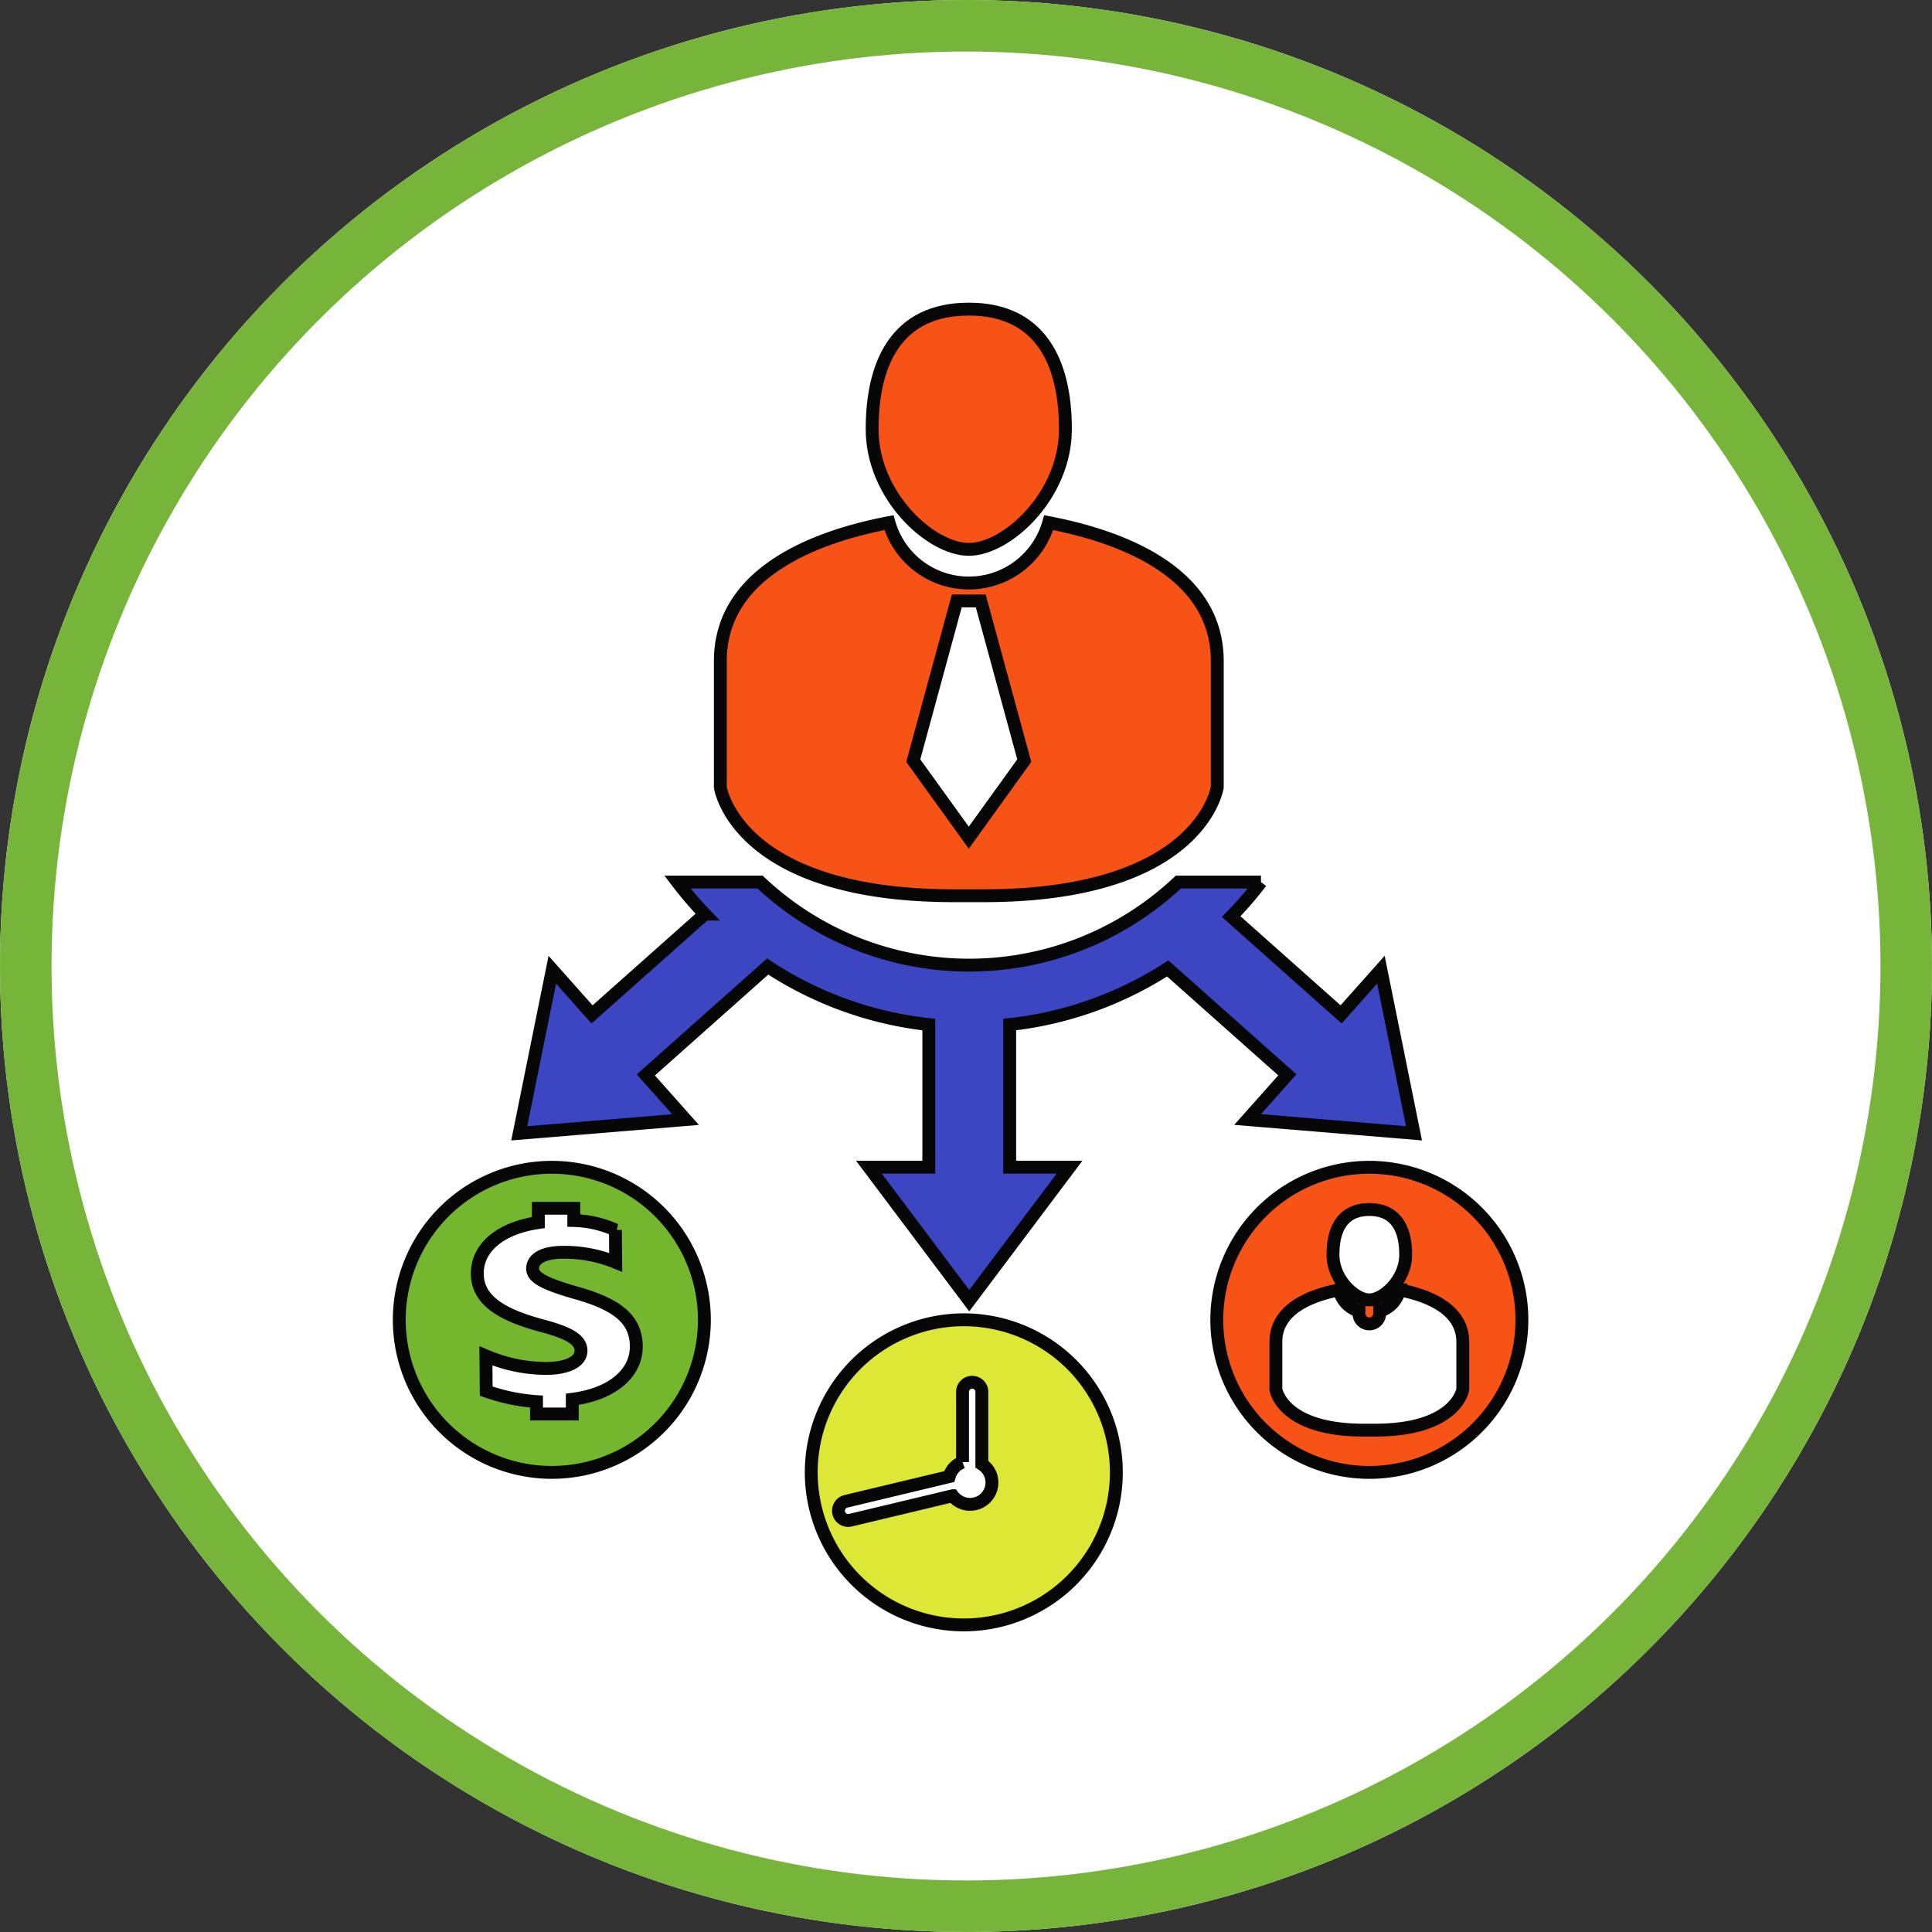<svg xmlns="http://www.w3.org/2000/svg" width="150" height="150" viewBox="0 0 150 150">
  <rect x="0" y="0" width="150" height="150" fill="#333333" stroke="none"/>
  <g id="Grupo_152688" data-name="Grupo 152688" transform="translate(-309 -5574)">
    <g id="Grupo_152444" data-name="Grupo 152444" transform="translate(0 20)">
      <g id="Grupo_149962" data-name="Grupo 149962" transform="translate(0 2546)">
        <g id="Elipse_5971" data-name="Elipse 5971" transform="translate(309 3008)" fill="#fff" stroke="#77b43a" stroke-width="4">
          <circle cx="75" cy="75" r="75" stroke="none"/>
          <circle cx="75" cy="75" r="73" fill="none"/>
        </g>
      </g>
      <g id="Grupo_150576" data-name="Grupo 150576" transform="translate(49.749 5547.941)">
        <g id="Grupo_150575" data-name="Grupo 150575" transform="translate(290.251 30.059)">
          <g id="Grupo_150574" data-name="Grupo 150574">
            <g id="Grupo_150573" data-name="Grupo 150573">
              <path id="Trazado_202720" data-name="Trazado 202720" d="M375.8,125.948l2.568,12.7-12.919-1.069,3.088-3.467-9.29-8.264a28.3,28.3,0,0,1-12.267,4.358v11.075h4.643l-7.786,10.363-7.787-10.363H340.7V130.208A28.346,28.346,0,0,1,328.19,125.7l-9.461,8.417,3.084,3.467L308.9,138.651l2.569-12.7,3.084,3.467,8.758-7.786a28.976,28.976,0,0,1-2.13-2.488H327.6a23.661,23.661,0,0,0,32.471,0h6.419a28.45,28.45,0,0,1-2.317,2.679l8.536,7.594Z" transform="translate(-299.587 -74.66)" fill="#3d46c2" stroke="#070707" stroke-width="1"/>
              <path id="Trazado_202721" data-name="Trazado 202721" d="M429.2,173.787c1.116,0,2.824-1.571,2.824-3.509s-.716-3.506-2.824-3.506-2.82,1.567-2.82,3.506S428.084,173.787,429.2,173.787Zm2.334-.779a2.148,2.148,0,0,1-1.529,1.64v.2a.8.8,0,1,1-1.606,0v-.2a2.149,2.149,0,0,1-1.529-1.64c-2.019.383-4.924,1.4-4.924,4.038v3.685s.456,3.169,6.824,3.169h.864c6.364,0,6.824-3.169,6.824-3.169v-3.685C436.454,174.405,433.549,173.391,431.53,173.007Zm-2.334-9.515a11.844,11.844,0,1,1-11.841,11.841A11.844,11.844,0,0,1,429.2,163.492Z" transform="translate(-353.887 -96.864)" fill="#f85316" stroke="#070707" stroke-width="1"/>
              <path id="Trazado_202722" data-name="Trazado 202722" d="M378.749,74.006V83.8s-1.218,8.425-18.141,8.425l-2.3,0c-16.923,0-18.141-8.421-18.141-8.421V74.006c0-7.032,7.723-9.724,13.094-10.747a6.444,6.444,0,0,0,12.4,0C371.027,64.282,378.749,66.974,378.749,74.006Zm-14.985,7.731-3.378-12.4h-1.862l-3.378,12.4,4.311,5.981Z" transform="translate(-315.24 -46.681)" fill="#f85316" stroke="#070707" stroke-width="1"/>
              <path id="Trazado_202723" data-name="Trazado 202723" d="M366.147,187.206a11.844,11.844,0,1,1-11.841,11.846A11.845,11.845,0,0,1,366.147,187.206Zm.494,14.329a1.694,1.694,0,0,0,.911-3.122v-5.55a.752.752,0,1,0-1.5,0v5.392a1.686,1.686,0,0,0-1.035,1.125L357,201.3a.753.753,0,1,0,.349,1.465l7.94-1.9A1.693,1.693,0,0,0,366.642,201.535Z" transform="translate(-322.321 -108.737)" fill="#dce736" stroke="#070707" stroke-width="1"/>
              <path id="Trazado_202724" data-name="Trazado 202724" d="M371.28,30.059c5.6,0,7.5,4.174,7.5,9.324s-4.541,9.329-7.5,9.329-7.506-4.174-7.506-9.329S365.674,30.059,371.28,30.059Z" transform="translate(-327.061 -30.059)" fill="#f85316" stroke="#070707" stroke-width="1"/>
              <path id="Trazado_202725" data-name="Trazado 202725" d="M302.092,163.492a11.844,11.844,0,1,1-11.841,11.841A11.844,11.844,0,0,1,302.092,163.492Zm6.56,13.929c0-2.023-1.316-3.241-4.656-4.174-2.411-.69-3.395-1.18-3.395-1.891,0-.622.588-1.265,2.411-1.265a10.542,10.542,0,0,1,4.042.779l-.021-2.513a8.466,8.466,0,0,0-3.233-.733v-.95h-2.752v1.108c-3,.443-4.741,1.976-4.741,3.953,0,2.156,2.049,3.263,5.052,4.064,2.1.558,3,1.091,3,1.934,0,.864-1.094,1.376-2.722,1.376a12,12,0,0,1-4.66-.975L297,180.87a14.8,14.8,0,0,0,3.906.814v.963h2.777v-1.142C306.914,181.084,308.652,179.4,308.652,177.421Z" transform="translate(-290.251 -96.864)" fill="#75b62f" stroke="#070707" stroke-width="1"/>
            </g>
          </g>
        </g>
      </g>
    </g>
  </g>
</svg>
